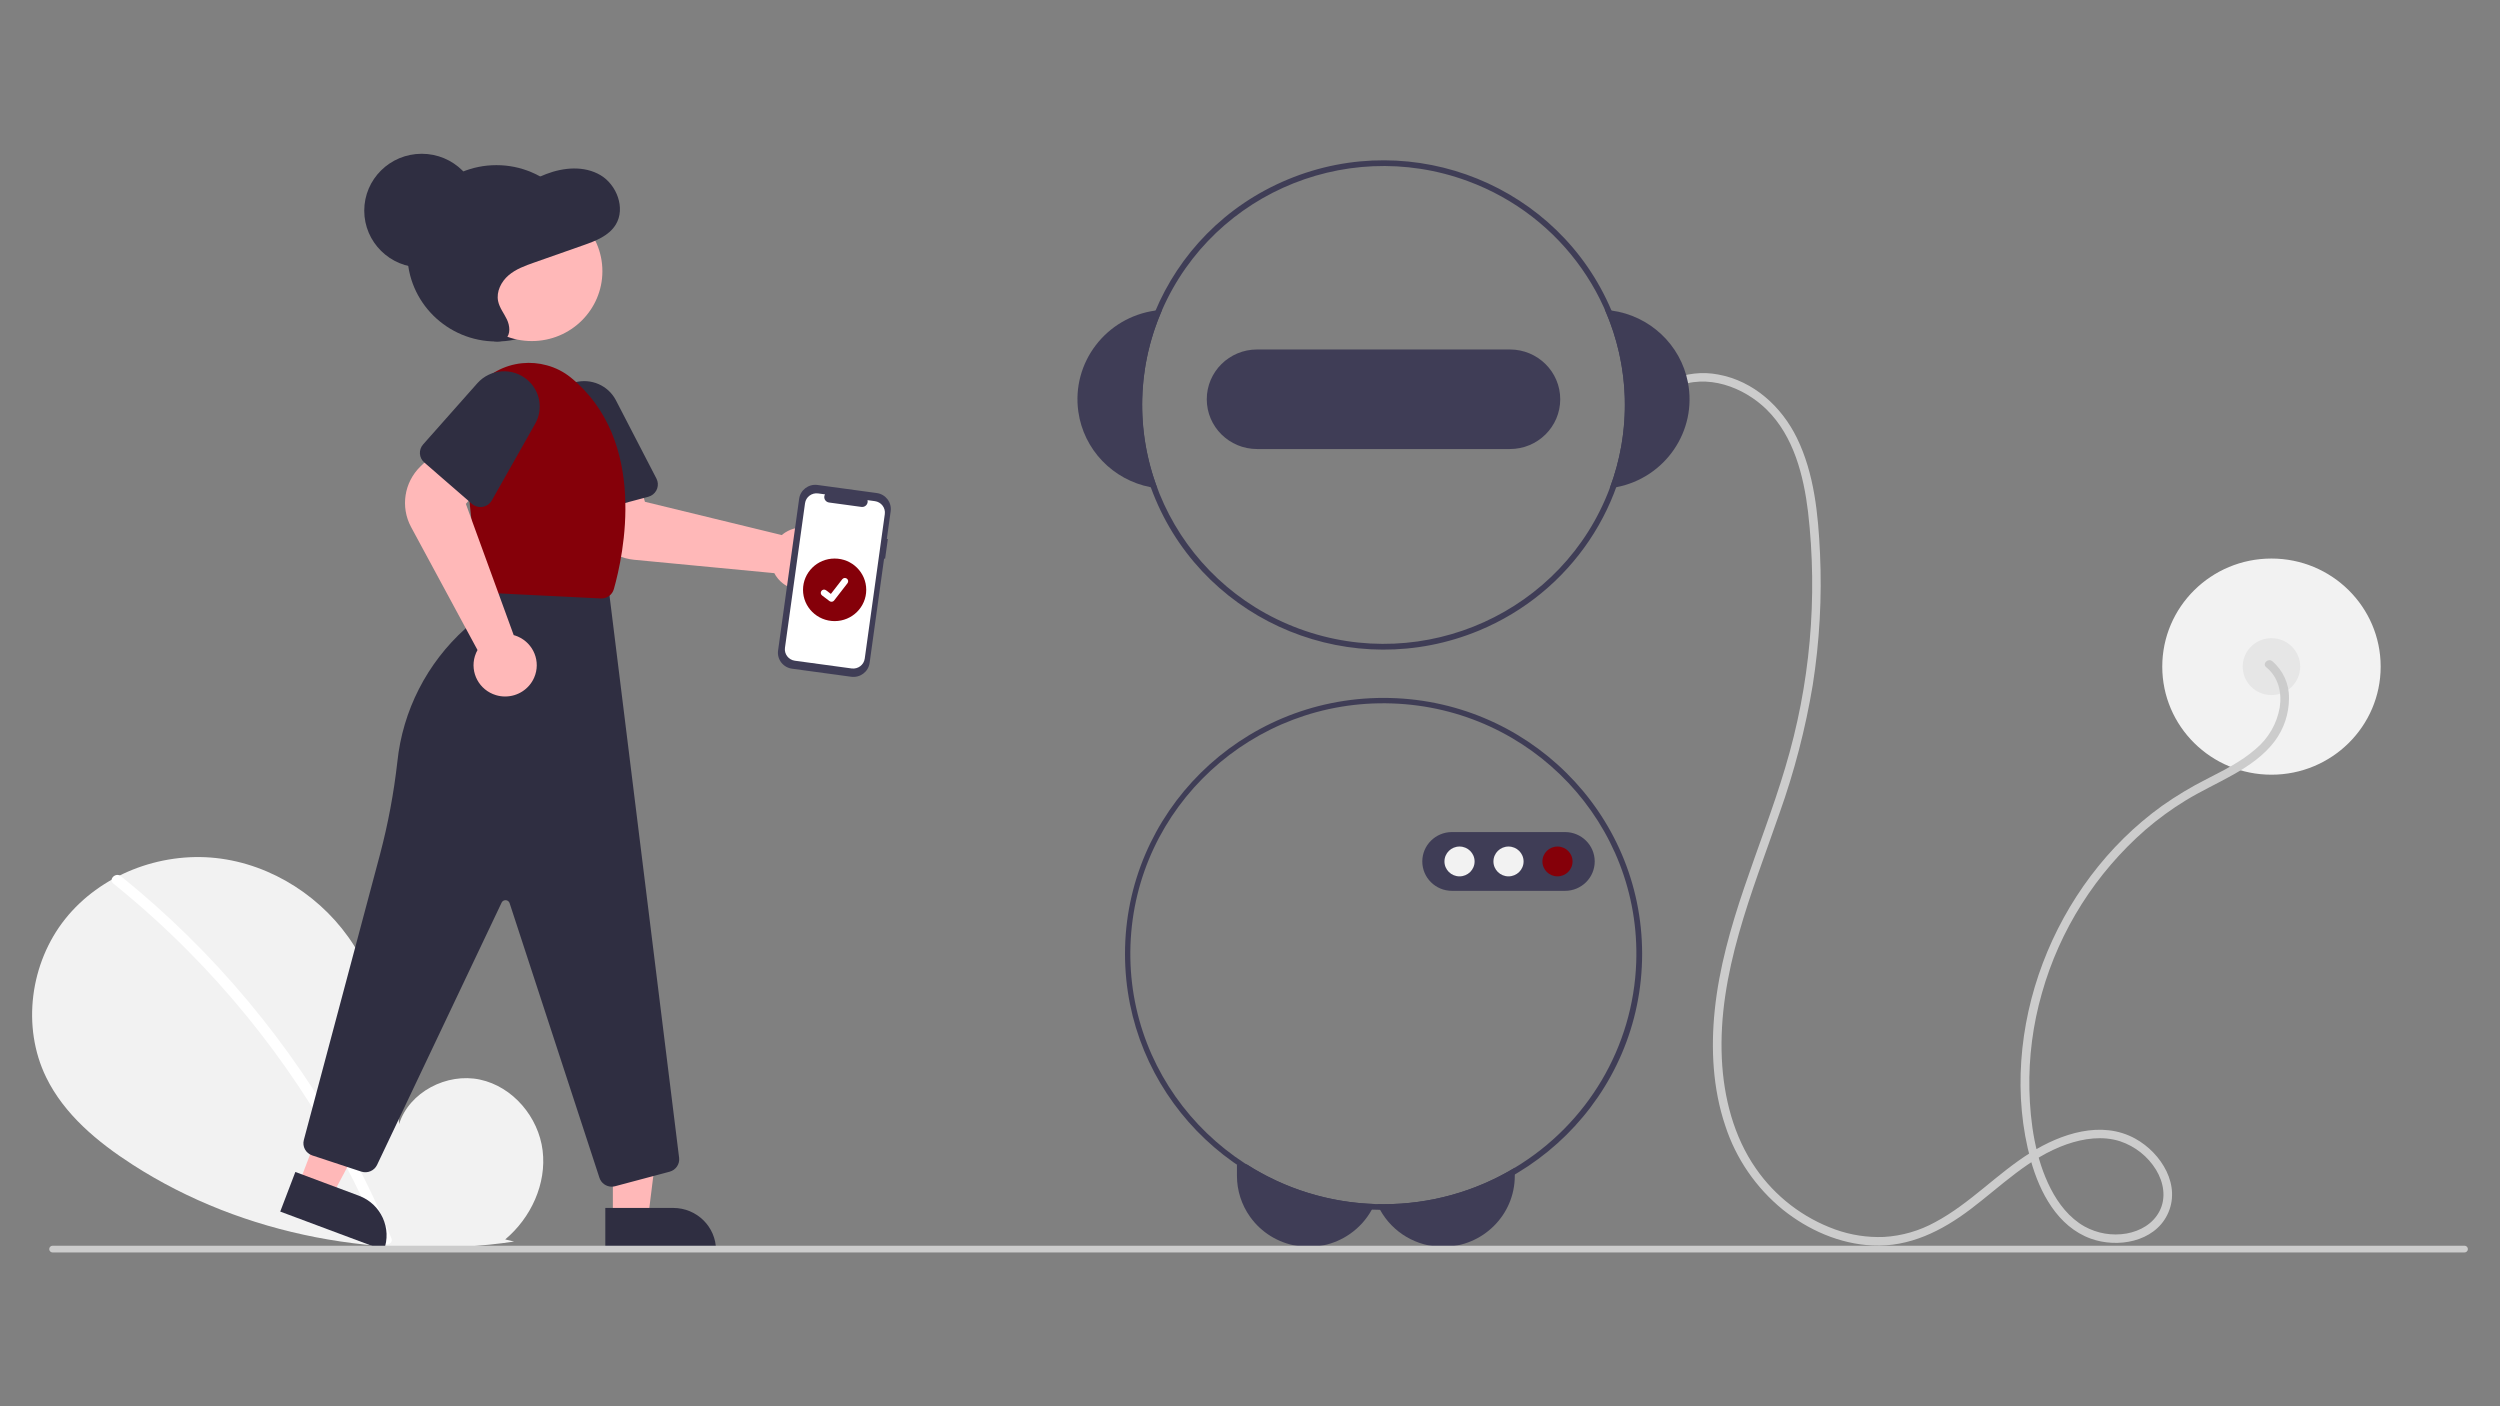 <?xml version="1.0" encoding="UTF-8" standalone="no"?>
<!DOCTYPE svg PUBLIC "-//W3C//DTD SVG 1.1//EN" "http://www.w3.org/Graphics/SVG/1.1/DTD/svg11.dtd">
<svg version="1.1" xmlns="http://www.w3.org/2000/svg" xmlns:xlink="http://www.w3.org/1999/xlink" preserveAspectRatio="xMidYMid meet" viewBox="0 0 1920 1080" width="1920" height="1080"><rect x="0" y="0" width="1920" height="1080" fill="#808080" stroke="none"/><defs><path d="M1744.48 428.96C1698.16 428.96 1660.62 466.12 1660.62 511.97C1660.62 557.81 1698.16 594.97 1744.48 594.97C1790.8 594.97 1828.35 557.81 1828.35 511.97C1828.35 466.12 1790.8 428.96 1744.48 428.96Z" id="f5q9fY0YGl"></path><path d="M1744.48 490.12C1732.29 490.12 1722.41 499.9 1722.41 511.97C1722.41 524.03 1732.29 533.81 1744.48 533.81C1756.67 533.81 1766.55 524.03 1766.55 511.97C1766.55 499.9 1756.67 490.12 1744.48 490.12Z" id="bILKqNvC"></path><path d="M1750.85 543.19C1748.72 555.72 1742.16 567.09 1732.32 575.26C1721.27 584.99 1707.78 591.56 1694.77 598.29C1682.82 604.33 1671.33 611.23 1660.4 618.94C1618.55 649.05 1586.94 691.91 1568.85 739.74C1550.78 787.49 1545.94 841.69 1559.66 891.18C1566.45 915.66 1580.19 942.08 1605.78 951.3C1626.19 958.64 1654.04 953.91 1664.43 933.1C1675.58 910.74 1660.02 885.62 1639.96 874.52C1613.97 860.13 1582.92 870.64 1559.54 885.21C1533.8 901.24 1513.11 924.24 1486.23 938.61C1474.14 945.28 1460.68 949.17 1446.85 949.98C1434.16 950.48 1421.49 948.54 1409.53 944.27C1384.74 935.33 1363.39 918.93 1348.49 897.37C1331.42 872.81 1323.78 842.71 1322.38 813.22C1319.27 747.24 1345.6 685.51 1366.73 624.32C1378.08 592.45 1386.59 559.66 1392.15 526.32C1397.44 492.82 1399.32 458.87 1397.77 424.99C1396.37 395.04 1393.38 363.71 1380.03 336.35C1368.28 312.3 1346.81 292.61 1319.67 287.64C1307.44 285.27 1294.76 286.71 1283.39 291.77C1279.52 293.51 1282.88 299.16 1286.73 297.43C1310.75 286.58 1339.14 297.13 1356.88 314.64C1377.6 335.09 1385.2 365.28 1388.58 393.15C1396.17 459.18 1390.19 526.05 1371 589.73C1352.57 651.66 1323.6 711.01 1316.91 775.9C1313.86 805.5 1315.43 836.11 1324.99 864.51C1333.19 889.8 1348.58 912.22 1369.3 929.09C1388.82 944.7 1412.82 955.34 1438.1 956.53C1466.47 957.86 1491.34 945.34 1513.35 928.69C1536.93 910.85 1558.61 888.85 1587.17 878.85C1600.19 874.29 1615.02 872.16 1628.38 876.55C1639.85 880.43 1649.57 888.17 1655.86 898.42C1661.67 907.97 1663.81 919.92 1658.51 930.18C1653.53 939.83 1643.81 945.41 1633.29 947.33C1622.14 949.28 1610.66 947.35 1600.79 941.86C1589.26 935.34 1580.82 924.4 1574.91 912.85C1563.13 889.8 1559.17 862.37 1558.57 836.8C1558.04 811.81 1561.28 786.89 1568.16 762.85C1581.87 714.21 1609.54 670.56 1647.81 637.18C1657.45 628.87 1667.77 621.35 1678.65 614.7C1690.53 607.46 1703.2 601.67 1715.3 594.84C1727.21 588.11 1738.95 580.08 1747.15 569.01C1754.15 559.53 1757.92 548.09 1757.94 536.35C1758.19 525.42 1753.49 514.95 1745.13 507.8C1741.86 505.15 1737.15 509.76 1740.45 512.43C1749.75 519.94 1752.58 531.77 1750.85 543.19Z" id="gZHdjqAfG"></path><path d="M957.52 894.24C986.84 913 1020.77 923.52 1055.66 924.69C1055.04 926.15 1054.34 927.58 1053.57 928.97C1049.51 936.39 1043.77 942.78 1036.79 947.64C1011.91 964.98 977.53 959.07 960.01 934.43C953.48 925.24 949.97 914.28 949.97 903.04C949.97 902.45 949.97 899.52 949.97 894.24C954 894.24 956.51 894.24 957.52 894.24Z" id="e4Pz72cEZu"></path><path d="M1163.36 903.04C1163.38 933.15 1138.72 957.57 1108.3 957.58C1088.12 957.59 1069.55 946.68 1059.9 929.14C1059.09 927.72 1058.36 926.25 1057.72 924.75C1059.33 924.8 1060.92 924.82 1062.53 924.82C1098.11 924.86 1133 915.17 1163.36 896.81C1163.36 898.06 1163.36 902.42 1163.36 903.04Z" id="a2GVY9vQd5"></path><path d="M1232.6 237.98C1251.66 281.45 1252.98 330.54 1236.28 374.96C1237.96 374.76 1239.62 374.5 1241.27 374.19C1278.97 366.97 1303.6 330.86 1296.3 293.55C1290.65 264.66 1267.06 242.52 1237.61 238.48C1235.95 238.24 1234.27 238.08 1232.6 237.98Z" id="b2X5rD23TM"></path><path d="M887.45 238.48C849.42 243.7 822.87 278.46 828.15 316.1C832.23 345.25 854.6 368.6 883.78 374.19C885.44 374.5 887.1 374.76 888.77 374.96C872.08 330.54 873.4 281.45 892.46 237.98C890.78 238.08 889.1 238.24 887.45 238.48Z" id="a4rb5VeTKx"></path><path d="M989.25 137.73C892.56 177.79 846.99 287.85 887.46 383.55C927.94 479.25 1039.13 524.36 1135.82 484.3C1206.4 455.05 1252.33 386.73 1252.33 311C1252.32 286.1 1247.32 261.45 1237.61 238.48C1197.13 142.78 1085.94 97.67 989.25 137.73ZM997.95 482.93C902.01 447.61 853.17 341.99 888.86 247.04C924.55 152.08 1031.25 103.74 1127.19 139.06C1199.77 165.78 1247.91 234.35 1247.91 311C1247.91 332.83 1243.97 354.49 1236.28 374.96C1200.59 469.92 1093.89 518.26 997.95 482.93Z" id="fEKGlizAD"></path><path d="M965.42 268.4C944.09 268.4 926.8 285.52 926.8 306.63C926.8 327.74 944.09 344.86 965.42 344.86C984.84 344.86 1140.21 344.86 1159.63 344.86C1180.96 344.86 1198.26 327.74 1198.26 306.63C1198.26 285.52 1180.96 268.4 1159.63 268.4C1120.79 268.4 984.84 268.4 965.42 268.4Z" id="k3hIZFW1ds"></path><path d="M864 732.67C864.05 837.73 947.54 924.18 1053.57 928.97C1055.66 929.08 1057.78 929.14 1059.9 929.14C1060.78 929.19 1061.65 929.19 1062.53 929.19C1172.23 929.19 1261.16 841.17 1261.16 732.59C1261.16 624.01 1172.23 535.99 1062.53 535.99C952.83 536.04 863.95 624.1 864 732.67ZM1062.53 924.82C1060.92 924.82 1059.33 924.8 1057.72 924.75C1056.69 924.75 1055.87 924.69 1055.66 924.69C948.41 921 864.48 831.94 868.21 725.78C871.93 619.62 961.91 536.55 1069.17 540.24C1176.42 543.93 1260.35 632.98 1256.62 739.14C1254.35 803.89 1219.3 863.16 1163.36 896.81C1133 915.17 1098.11 924.86 1062.53 924.82Z" id="c40JYjIEZ"></path><path d="M1115.13 684.17C1102.53 684.17 1092.32 674.06 1092.32 661.6C1092.32 649.13 1102.53 639.02 1115.13 639.02C1123.81 639.02 1193.25 639.02 1201.94 639.02C1214.53 639.02 1224.74 649.13 1224.74 661.6C1224.74 674.06 1214.53 684.17 1201.94 684.17C1184.57 684.17 1123.81 684.17 1115.13 684.17Z" id="a52cttjys9"></path><path d="M1120.91 650.14C1114.52 650.14 1109.34 655.27 1109.34 661.6C1109.34 667.92 1114.52 673.05 1120.91 673.05C1127.31 673.05 1132.49 667.92 1132.49 661.6C1132.49 655.27 1127.31 650.14 1120.91 650.14Z" id="aclxawnJc"></path><path d="M1158.53 650.14C1152.14 650.14 1146.96 655.27 1146.96 661.6C1146.96 667.92 1152.14 673.05 1158.53 673.05C1164.92 673.05 1170.11 667.92 1170.11 661.6C1170.11 655.27 1164.92 650.14 1158.53 650.14Z" id="b3AueUz2G8"></path><path d="M1196.15 650.14C1189.76 650.14 1184.57 655.27 1184.57 661.6C1184.57 667.92 1189.76 673.05 1196.15 673.05C1202.54 673.05 1207.72 667.92 1207.72 661.6C1207.72 655.27 1202.54 650.14 1196.15 650.14Z" id="j1WOBXoLhF"></path><path d="M387.99 951.88C407.83 935.28 419.89 909.06 416.73 883.53C413.57 858.01 393.99 834.54 368.59 829.12C343.19 823.7 314.23 838.7 306.52 863.26C302.27 815.92 297.38 766.59 271.95 726.27C248.92 689.76 209.04 663.63 165.81 658.96C122.58 654.29 77.07 671.94 50.11 705.71C23.15 739.48 16.55 788.57 35.43 827.34C49.34 855.9 74.97 877.16 101.82 894.45C187.48 949.62 293.73 968.26 394.84 953.53C393.47 953.2 389.36 952.21 387.99 951.88Z" id="f1y4n92kis"></path><path d="M190.55 768.93C219.85 803.99 245.65 841.79 267.59 881.78C279.85 904.22 290.86 927.3 300.58 950.92C302.56 955.73 294.67 957.82 292.72 953.07C275.5 911.42 254.21 871.54 229.14 834.01C204.19 796.61 175.63 761.69 143.87 729.75C125.9 711.69 106.95 694.62 87.09 678.62C83.02 675.34 88.82 669.66 92.86 672.92C128.52 701.67 161.25 733.83 190.55 768.93Z" id="bxk1ow1xm"></path><path d="M381.26 126.83C343.47 126.83 312.84 157.15 312.84 194.55C312.84 231.95 343.47 262.27 381.26 262.27C419.04 262.27 449.67 231.95 449.67 194.55C449.67 157.15 419.04 126.83 381.26 126.83Z" id="daNd1H9U9"></path><path d="M631.68 447.69C621.33 456.13 606.03 454.67 597.5 444.43C596.91 443.73 596.37 442.99 595.87 442.23C595.44 441.57 595.04 440.89 594.68 440.18C583.9 439.15 497.65 430.92 486.87 429.89C469.4 428.15 455.15 415.28 451.81 398.21C451.4 396.09 449.36 385.44 445.69 366.28L487.77 359.81L495.32 385.38C558.38 400.72 593.42 409.23 600.43 410.94C601.24 410.23 602.11 409.58 603.01 408.99C614.26 401.77 629.3 404.94 636.6 416.07C641.88 424.13 641.81 434.52 636.42 442.5C635.11 444.46 633.51 446.2 631.68 447.69Z" id="b3z9ZCKLkH"></path><path d="M450.9 394.09C445.61 395.5 440.16 392.4 438.72 387.16C437.08 381.13 423.91 332.88 422.26 326.85C418.32 312.41 426.95 297.54 441.54 293.64C454.01 290.3 467.14 296.05 473.03 307.43C476.14 313.44 501.04 361.54 504.15 367.55C506.65 372.38 504.72 378.3 499.84 380.78C499.22 381.09 498.57 381.34 497.9 381.52C488.5 384.03 455.6 392.83 450.9 394.09Z" id="kEpPYS1mu"></path><path d="M497.73 935.35L510.6 832.06L470.67 832.06L470.68 935.35L470.68 935.35L497.73 935.35Z" id="c6wMKnRcE"></path><path d="M464.88 960.22L464.88 927.7C496.18 927.7 513.58 927.7 517.06 927.7C535.2 927.7 549.91 942.26 549.91 960.22C549.91 960.22 549.91 960.22 549.91 960.22L464.88 960.22Z" id="asPk0c4i0"></path><path d="M254.83 918.71L303.74 826.58L266.38 812.62L229.52 909.25L229.52 909.25L254.83 918.71Z" id="a7b7oyJw5"></path><path d="M215.22 930.49L226.83 900.07C256.12 911.01 272.39 917.1 275.64 918.31C292.62 924.66 301.18 943.42 294.78 960.22C294.78 960.22 294.78 960.22 294.78 960.22L215.22 930.49Z" id="b5JQx5odgr"></path><path d="M460.38 904.56C453.48 883.46 398.28 714.72 391.38 693.62C390.81 691.9 388.94 690.96 387.2 691.51C386.33 691.79 385.62 692.42 385.23 693.24C375.67 713.38 299.15 874.5 289.59 894.64C287.45 899.15 282.24 901.36 277.46 899.79C273.7 898.54 243.56 888.6 239.8 887.36C234.83 885.71 232.01 880.54 233.34 875.52C239.19 853.56 286.06 677.85 291.92 655.89C298.05 632.62 302.48 608.95 305.17 585.05C309.28 545.71 327.91 509.24 357.51 482.66C370.43 470.94 378.83 455.13 381.27 437.96C381.28 437.88 381.33 437.52 381.43 436.86L467.22 450.27C499.83 713.61 517.94 859.91 521.56 889.18C522.15 894.03 519.05 898.57 514.29 899.86C510.1 900.98 476.6 909.9 472.41 911.02C471.57 911.25 470.7 911.36 469.82 911.36C465.52 911.36 461.71 908.61 460.38 904.56Z" id="bAoT8BkMv"></path><path d="M408.44 154.64C378.5 154.64 354.23 178.66 354.23 208.29C354.23 237.92 378.5 261.94 408.44 261.94C438.37 261.94 462.64 237.92 462.64 208.29C462.64 178.66 438.37 154.64 408.44 154.64Z" id="f1xI7RJun1"></path><path d="M461.38 459.61C452.87 459.19 384.84 455.82 376.33 455.4C371.42 455.18 367.43 451.43 366.95 446.59C365.79 435.38 356.49 345.68 355.33 334.47C352.45 306.66 372.89 281.8 400.99 278.95C407.39 278.3 413.85 278.85 420.05 280.58C420.05 280.58 420.05 280.58 420.05 280.58C426.7 282.38 432.9 285.54 438.24 289.84C498.07 338.47 478.78 426.58 471.44 452.43C470.26 456.68 466.35 459.63 461.89 459.62C461.72 459.62 461.55 459.62 461.38 459.61Z" id="c22NugsBDd"></path><path d="M380.91 533.87C368.08 530.03 360.83 516.61 364.72 503.9C364.99 503.03 365.3 502.18 365.67 501.34C365.98 500.62 366.34 499.91 366.73 499.23C361.63 489.77 320.78 414.14 315.67 404.69C307.45 389.33 310.39 370.45 322.89 358.25C324.46 356.73 332.28 349.16 346.36 335.52L375.12 366.6L357.79 386.99C379.82 447.46 392.07 481.05 394.52 487.77C395.56 488.04 396.59 488.4 397.58 488.82C409.89 494.08 415.56 508.23 410.23 520.42C406.38 529.23 397.6 534.93 387.9 534.91C385.53 534.91 383.18 534.56 380.91 533.87Z" id="goRlnc4C7"></path><path d="M325.86 355.21C321.74 351.63 321.33 345.42 324.94 341.34C329.1 336.64 362.4 299.06 366.56 294.37C376.52 283.12 393.81 282 405.17 291.86C414.89 300.29 417.32 314.29 411.01 325.45C407.68 331.34 381.01 378.5 377.68 384.39C375 389.13 368.95 390.82 364.17 388.17C363.56 387.83 362.99 387.44 362.47 386.98C362.47 386.98 329.52 358.39 325.86 355.21Z" id="b15YKD18mk"></path><path d="M373.56 260.41C378.5 262.14 384.57 263.67 388.46 260.07C392.26 256.56 391.56 250.13 389.33 245.4C387.09 240.66 383.62 236.45 382.55 231.3C381.03 223.91 384.97 216.24 390.6 211.42C396.23 206.61 403.32 204.08 410.23 201.64C414.03 200.31 444.38 189.63 448.18 188.29C457.57 184.99 467.69 181.11 472.95 172.41C480.55 159.83 473.6 141.84 461.13 134.5C448.65 127.15 432.89 128.52 419.44 133.68C411.99 136.54 404.91 140.48 397.21 142.49C382.02 146.45 364.74 142.89 351.39 151.37C339.77 158.75 334.38 173.81 334.77 187.91C335.16 202 340.4 215.42 345.93 228.3C349.22 235.97 352.74 243.73 358.31 249.82C363.88 255.92 371.93 260.19 379.97 259.07C378.69 259.33 374.84 260.14 373.56 260.41Z" id="a1EqvX2nB"></path><path d="M323.88 118.1C299.5 118.1 279.74 137.65 279.74 161.78C279.74 185.91 299.5 205.47 323.88 205.47C348.25 205.47 368.02 185.91 368.02 161.78C368.02 137.65 348.25 118.1 323.88 118.1Z" id="asfiPAHwH"></path><path d="M681.87 413.97L681.09 413.87C682.86 401.12 683.84 394.04 684.04 392.63C684.98 385.84 680.19 379.58 673.33 378.65C668.78 378.03 632.41 373.08 627.87 372.46C621.01 371.53 614.68 376.27 613.74 383.06C612.12 394.72 599.17 487.93 597.56 499.58C596.61 506.37 601.41 512.63 608.27 513.56C612.81 514.18 649.18 519.13 653.73 519.75C660.59 520.68 666.91 515.94 667.86 509.15C668.6 503.8 672.31 477.08 678.99 428.98L679.77 429.09L681.87 413.97Z" id="a25mabdiBP"></path><path d="M666.24 384.11C666.82 386.35 665.45 388.64 663.18 389.22C662.65 389.35 662.1 389.38 661.55 389.31C659.07 388.97 639.19 386.27 636.71 385.93C634.39 385.61 632.76 383.49 633.08 381.2C633.16 380.66 633.34 380.14 633.61 379.67C633.08 379.6 628.85 379.02 628.33 378.95C623.44 378.28 618.93 381.67 618.26 386.5C618.26 386.5 618.26 386.5 618.26 386.5C616.72 397.6 604.39 486.38 602.85 497.48C602.18 502.31 605.59 506.77 610.48 507.44C614.84 508.03 649.7 512.77 654.05 513.37C658.94 514.03 663.44 510.65 664.12 505.81C664.12 505.81 664.12 505.81 664.12 505.81C673.36 439.23 678.5 402.24 679.53 394.84C680.2 390 676.78 385.54 671.9 384.88C671.9 384.88 666.8 384.18 666.24 384.11Z" id="b3cqqK0NHh"></path><path d="M641 428.96C627.59 428.96 616.72 439.72 616.72 452.99C616.72 466.26 627.59 477.01 641 477.01C654.4 477.01 665.27 466.26 665.27 452.99C665.27 439.72 654.4 428.96 641 428.96Z" id="b4jJNjvyEJ"></path><path d="M637.08 461.65C637.07 461.65 637.06 461.65 637.05 461.63C633.62 459.04 631.72 457.6 631.34 457.31C630.23 456.47 630.01 454.9 630.86 453.8C631.71 452.69 633.3 452.48 634.41 453.32C634.42 453.32 634.42 453.32 634.43 453.33C634.67 453.52 635.9 454.45 638.12 456.13C643.36 449.37 646.27 445.61 646.85 444.86C647.71 443.76 649.3 443.55 650.41 444.4C650.41 444.4 650.41 444.4 650.41 444.4C650.4 444.4 650.39 444.43 650.35 444.47C650.39 444.43 650.41 444.4 650.41 444.4C651.52 445.24 651.73 446.81 650.88 447.91C649.85 449.24 641.63 459.85 640.61 461.17C640.13 461.79 639.38 462.15 638.59 462.15C638.04 462.15 637.51 461.98 637.08 461.65Z" id="d1NEnXCJpg"></path><path d="M40.41 961.9C38.96 961.9 37.79 960.73 37.79 959.3C37.79 957.87 38.97 956.71 40.41 956.7C225.64 956.7 1707.48 956.7 1892.71 956.7C1894.16 956.7 1895.34 957.87 1895.34 959.3C1895.34 960.74 1894.16 961.9 1892.71 961.9C1522.25 961.9 225.64 961.9 40.41 961.9Z" id="a1y5QFqBqc"></path></defs><g><g><g><use xlink:href="#f5q9fY0YGl" opacity="1" fill="#f2f2f2" fill-opacity="1"></use><g><use xlink:href="#f5q9fY0YGl" opacity="1" fill-opacity="0" stroke="#000000" stroke-width="1" stroke-opacity="0"></use></g></g><g><use xlink:href="#bILKqNvC" opacity="1" fill="#e6e6e6" fill-opacity="1"></use><g><use xlink:href="#bILKqNvC" opacity="1" fill-opacity="0" stroke="#000000" stroke-width="1" stroke-opacity="0"></use></g></g><g><use xlink:href="#gZHdjqAfG" opacity="1" fill="#cccccc" fill-opacity="1"></use><g><use xlink:href="#gZHdjqAfG" opacity="1" fill-opacity="0" stroke="#000000" stroke-width="1" stroke-opacity="0"></use></g></g><g><use xlink:href="#e4Pz72cEZu" opacity="1" fill="#3f3d56" fill-opacity="1"></use><g><use xlink:href="#e4Pz72cEZu" opacity="1" fill-opacity="0" stroke="#000000" stroke-width="1" stroke-opacity="0"></use></g></g><g><use xlink:href="#a2GVY9vQd5" opacity="1" fill="#3f3d56" fill-opacity="1"></use><g><use xlink:href="#a2GVY9vQd5" opacity="1" fill-opacity="0" stroke="#000000" stroke-width="1" stroke-opacity="0"></use></g></g><g><use xlink:href="#b2X5rD23TM" opacity="1" fill="#3f3d56" fill-opacity="1"></use><g><use xlink:href="#b2X5rD23TM" opacity="1" fill-opacity="0" stroke="#000000" stroke-width="1" stroke-opacity="0"></use></g></g><g><use xlink:href="#a4rb5VeTKx" opacity="1" fill="#3f3d56" fill-opacity="1"></use><g><use xlink:href="#a4rb5VeTKx" opacity="1" fill-opacity="0" stroke="#000000" stroke-width="1" stroke-opacity="0"></use></g></g><g><use xlink:href="#fEKGlizAD" opacity="1" fill="#3f3d56" fill-opacity="1"></use><g><use xlink:href="#fEKGlizAD" opacity="1" fill-opacity="0" stroke="#000000" stroke-width="1" stroke-opacity="0"></use></g></g><g><use xlink:href="#k3hIZFW1ds" opacity="1" fill="#3f3d56" fill-opacity="1"></use><g><use xlink:href="#k3hIZFW1ds" opacity="1" fill-opacity="0" stroke="#000000" stroke-width="1" stroke-opacity="0"></use></g></g><g><use xlink:href="#c40JYjIEZ" opacity="1" fill="#3f3d56" fill-opacity="1"></use><g><use xlink:href="#c40JYjIEZ" opacity="1" fill-opacity="0" stroke="#000000" stroke-width="1" stroke-opacity="0"></use></g></g><g><use xlink:href="#a52cttjys9" opacity="1" fill="#3f3d56" fill-opacity="1"></use><g><use xlink:href="#a52cttjys9" opacity="1" fill-opacity="0" stroke="#000000" stroke-width="1" stroke-opacity="0"></use></g></g><g><use xlink:href="#aclxawnJc" opacity="1" fill="#f2f2f2" fill-opacity="1"></use><g><use xlink:href="#aclxawnJc" opacity="1" fill-opacity="0" stroke="#000000" stroke-width="1" stroke-opacity="0"></use></g></g><g><use xlink:href="#b3AueUz2G8" opacity="1" fill="#f2f2f2" fill-opacity="1"></use><g><use xlink:href="#b3AueUz2G8" opacity="1" fill-opacity="0" stroke="#000000" stroke-width="1" stroke-opacity="0"></use></g></g><g><use xlink:href="#j1WOBXoLhF" opacity="1" fill="#850009" fill-opacity="1"></use><g><use xlink:href="#j1WOBXoLhF" opacity="1" fill-opacity="0" stroke="#000000" stroke-width="1" stroke-opacity="0"></use></g></g><g><use xlink:href="#f1y4n92kis" opacity="1" fill="#f2f2f2" fill-opacity="1"></use><g><use xlink:href="#f1y4n92kis" opacity="1" fill-opacity="0" stroke="#000000" stroke-width="1" stroke-opacity="0"></use></g></g><g><use xlink:href="#bxk1ow1xm" opacity="1" fill="#ffffff" fill-opacity="1"></use><g><use xlink:href="#bxk1ow1xm" opacity="1" fill-opacity="0" stroke="#000000" stroke-width="1" stroke-opacity="0"></use></g></g><g><use xlink:href="#daNd1H9U9" opacity="1" fill="#2f2e41" fill-opacity="1"></use><g><use xlink:href="#daNd1H9U9" opacity="1" fill-opacity="0" stroke="#000000" stroke-width="1" stroke-opacity="0"></use></g></g><g><use xlink:href="#b3z9ZCKLkH" opacity="1" fill="#ffb8b8" fill-opacity="1"></use><g><use xlink:href="#b3z9ZCKLkH" opacity="1" fill-opacity="0" stroke="#000000" stroke-width="1" stroke-opacity="0"></use></g></g><g><use xlink:href="#kEpPYS1mu" opacity="1" fill="#2f2e41" fill-opacity="1"></use><g><use xlink:href="#kEpPYS1mu" opacity="1" fill-opacity="0" stroke="#000000" stroke-width="1" stroke-opacity="0"></use></g></g><g><use xlink:href="#c6wMKnRcE" opacity="1" fill="#ffb8b8" fill-opacity="1"></use><g><use xlink:href="#c6wMKnRcE" opacity="1" fill-opacity="0" stroke="#000000" stroke-width="1" stroke-opacity="0"></use></g></g><g><use xlink:href="#asPk0c4i0" opacity="1" fill="#2f2e41" fill-opacity="1"></use><g><use xlink:href="#asPk0c4i0" opacity="1" fill-opacity="0" stroke="#000000" stroke-width="1" stroke-opacity="0"></use></g></g><g><use xlink:href="#a7b7oyJw5" opacity="1" fill="#ffb8b8" fill-opacity="1"></use><g><use xlink:href="#a7b7oyJw5" opacity="1" fill-opacity="0" stroke="#000000" stroke-width="1" stroke-opacity="0"></use></g></g><g><use xlink:href="#b5JQx5odgr" opacity="1" fill="#2f2e41" fill-opacity="1"></use><g><use xlink:href="#b5JQx5odgr" opacity="1" fill-opacity="0" stroke="#000000" stroke-width="1" stroke-opacity="0"></use></g></g><g><use xlink:href="#bAoT8BkMv" opacity="1" fill="#2f2e41" fill-opacity="1"></use><g><use xlink:href="#bAoT8BkMv" opacity="1" fill-opacity="0" stroke="#000000" stroke-width="1" stroke-opacity="0"></use></g></g><g><use xlink:href="#f1xI7RJun1" opacity="1" fill="#ffb8b8" fill-opacity="1"></use><g><use xlink:href="#f1xI7RJun1" opacity="1" fill-opacity="0" stroke="#000000" stroke-width="1" stroke-opacity="0"></use></g></g><g><use xlink:href="#c22NugsBDd" opacity="1" fill="#850009" fill-opacity="1"></use><g><use xlink:href="#c22NugsBDd" opacity="1" fill-opacity="0" stroke="#000000" stroke-width="1" stroke-opacity="0"></use></g></g><g><use xlink:href="#goRlnc4C7" opacity="1" fill="#ffb8b8" fill-opacity="1"></use><g><use xlink:href="#goRlnc4C7" opacity="1" fill-opacity="0" stroke="#000000" stroke-width="1" stroke-opacity="0"></use></g></g><g><use xlink:href="#b15YKD18mk" opacity="1" fill="#2f2e41" fill-opacity="1"></use><g><use xlink:href="#b15YKD18mk" opacity="1" fill-opacity="0" stroke="#000000" stroke-width="1" stroke-opacity="0"></use></g></g><g><use xlink:href="#a1EqvX2nB" opacity="1" fill="#2f2e41" fill-opacity="1"></use><g><use xlink:href="#a1EqvX2nB" opacity="1" fill-opacity="0" stroke="#000000" stroke-width="1" stroke-opacity="0"></use></g></g><g><use xlink:href="#asfiPAHwH" opacity="1" fill="#2f2e41" fill-opacity="1"></use><g><use xlink:href="#asfiPAHwH" opacity="1" fill-opacity="0" stroke="#000000" stroke-width="1" stroke-opacity="0"></use></g></g><g><use xlink:href="#a25mabdiBP" opacity="1" fill="#3f3d56" fill-opacity="1"></use><g><use xlink:href="#a25mabdiBP" opacity="1" fill-opacity="0" stroke="#000000" stroke-width="1" stroke-opacity="0"></use></g></g><g><use xlink:href="#b3cqqK0NHh" opacity="1" fill="#ffffff" fill-opacity="1"></use><g><use xlink:href="#b3cqqK0NHh" opacity="1" fill-opacity="0" stroke="#000000" stroke-width="1" stroke-opacity="0"></use></g></g><g><use xlink:href="#b4jJNjvyEJ" opacity="1" fill="#850009" fill-opacity="1"></use><g><use xlink:href="#b4jJNjvyEJ" opacity="1" fill-opacity="0" stroke="#000000" stroke-width="1" stroke-opacity="0"></use></g></g><g><use xlink:href="#d1NEnXCJpg" opacity="1" fill="#ffffff" fill-opacity="1"></use><g><use xlink:href="#d1NEnXCJpg" opacity="1" fill-opacity="0" stroke="#000000" stroke-width="1" stroke-opacity="0"></use></g></g><g><use xlink:href="#a1y5QFqBqc" opacity="1" fill="#cccccc" fill-opacity="1"></use><g><use xlink:href="#a1y5QFqBqc" opacity="1" fill-opacity="0" stroke="#000000" stroke-width="1" stroke-opacity="0"></use></g></g></g></g></svg>